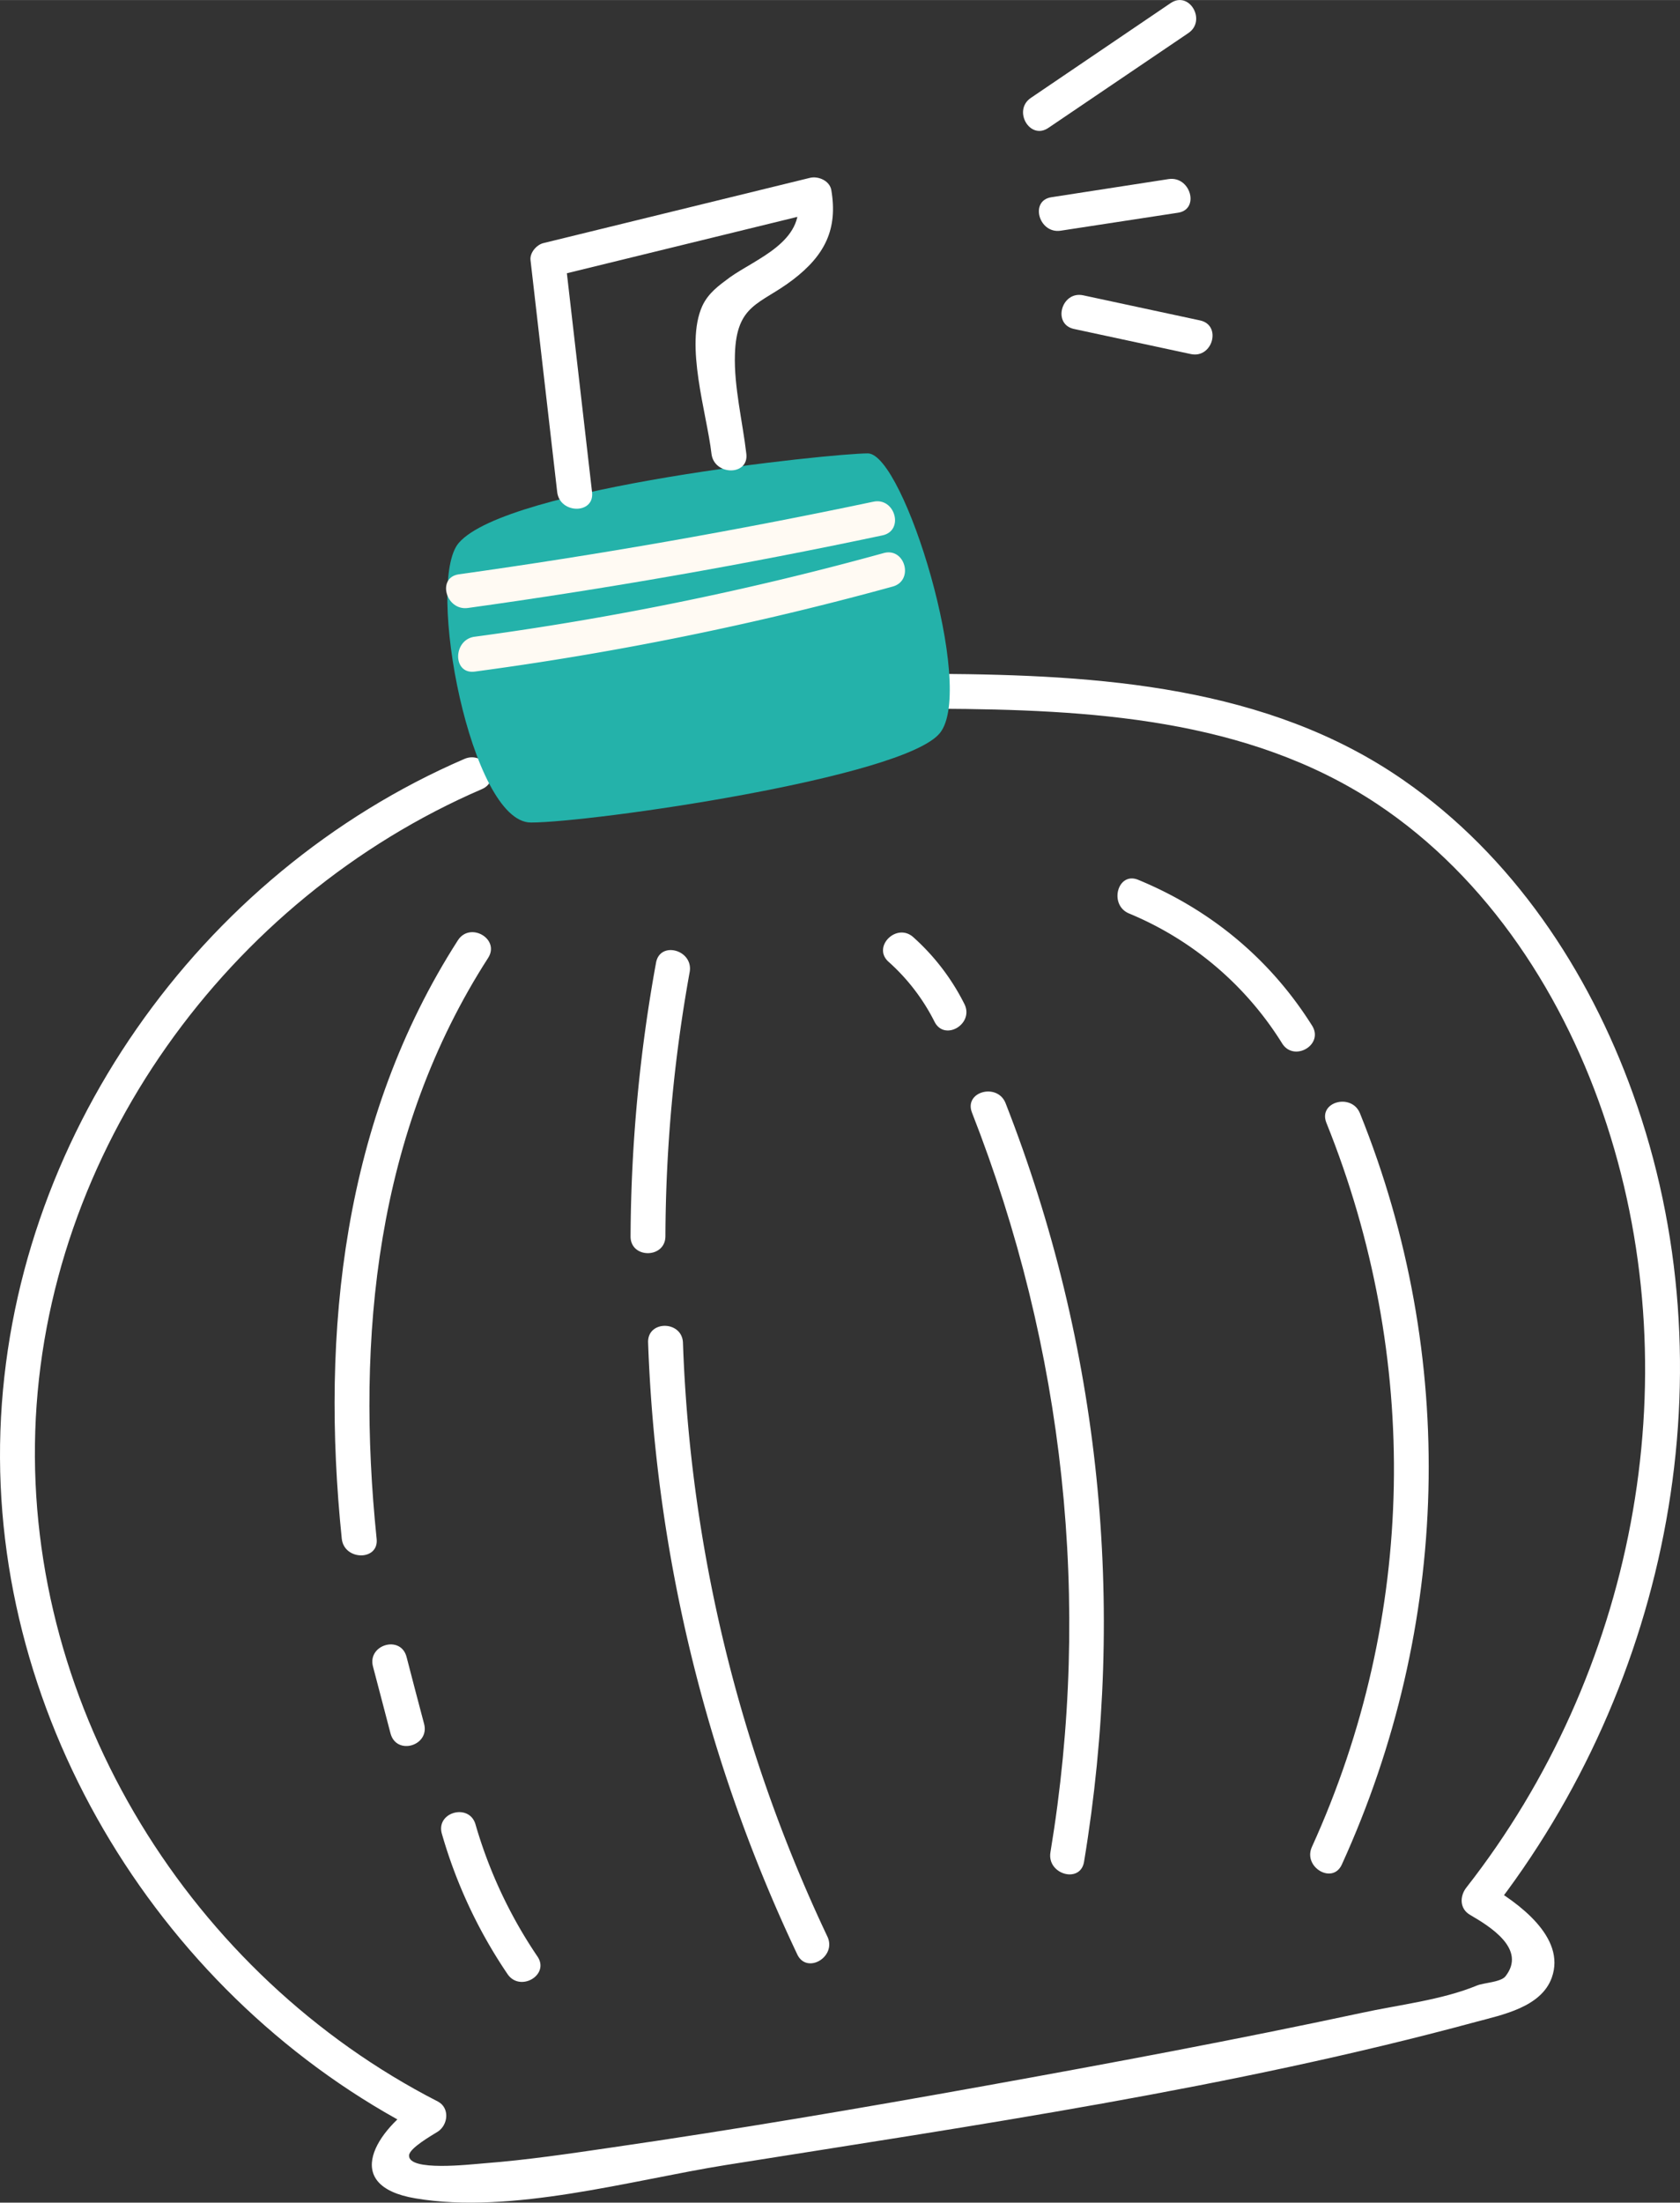<svg xmlns="http://www.w3.org/2000/svg" width="824.3" height="1080" viewBox="-0.001 0.012 824.32 1079.989" style=""><rect x="-0.001" y="0.012" width="824.32" height="1079.989" fill="#333333" stroke="none"/><g><title>hdrawn48_386127302</title><g data-name="Layer 2"><path d="M227.9 372.1C97.6 428.3 5.1 559 .2 701.6s80.1 279.1 206 343.6v-14.8c-21.6 13.8-39.3 41.3-2.4 47.5 47.1 8 105.9-8.9 152.1-16.3 122.6-19.5 248.2-37.7 368.2-70.2 13-3.5 32.1-7.2 37.3-21.7 7.2-20-16.9-37-31.5-45.5.6 4.4 1.2 8.9 1.7 13.4 87.7-112.1 118.3-266.1 69.6-401.4-21.8-60.6-59.2-116.7-112.6-153.7-66.7-46.3-149.7-51.6-228.3-52.1-11-.1-11 17 0 17.1 73.8.4 151.6 4.5 215.1 46.5 55.1 36.5 92.8 95.4 113 157.5 41.3 126.8 12.9 269.6-68.9 374-3.3 4.2-3.4 10.4 1.8 13.4 9.6 5.6 27.9 16.7 17.4 30.1-2.2 2.9-10.7 3.2-13.9 4.5-17.4 7.2-38.6 9.5-56.9 13.5-61.2 13.1-122.8 24.6-184.4 35.7s-122.2 21.4-183.6 30.3c-20.6 3-41.3 6.1-62.1 7.7-7.6.6-37.3 4.1-37.1-3.8.1-3.6 11.1-9.8 14.1-11.7 5.1-3.3 6-11.7 0-14.8-120.9-61.9-202-191.8-197.5-328.8s94.6-261 219.2-314.7c10.1-4.4 1.4-19.1-8.6-14.8z" fill="#fff"></path><path d="M224.7 461c-56.3 87.6-67.5 191.7-57 293.5 1.2 10.8 18.3 10.9 17.1 0-10.2-99-.2-199.6 54.7-284.8 6-9.3-8.8-17.9-14.8-8.7z" fill="#fff"></path><path d="M183 817.1c2.9 10.9 5.7 21.8 8.6 32.8s19.3 6.1 16.5-4.6-5.8-21.8-8.6-32.8-19.3-6.1-16.5 4.6z" fill="#fff"></path><path d="M216.8 899.1a240.4 240.4 0 0 0 32.2 68.8c6.1 9.1 20.9.5 14.7-8.6a228.6 228.6 0 0 1-30.4-64.8c-3.1-10.5-19.5-6-16.5 4.6z" fill="#fff"></path><path d="M321.9 472a765.9 765.9 0 0 0-12.5 134.2c-.1 11 17 11 17.1 0a741.2 741.2 0 0 1 11.9-129.6c1.9-10.8-14.5-15.4-16.5-4.6z" fill="#fff"></path><path d="M318 658.3a763.2 763.2 0 0 0 73.2 300c4.7 9.9 19.4 1.2 14.8-8.7a740.8 740.8 0 0 1-70.9-291.3c-.5-10.9-17.5-11-17.1 0z" fill="#fff"></path><path d="M436 471.6a98.9 98.9 0 0 1 22.5 29.3c4.9 9.9 19.6 1.2 14.7-8.6a109.9 109.9 0 0 0-25.1-32.8c-8.2-7.3-20.3 4.8-12.1 12.1z" fill="#fff"></path><path d="M476.9 545.5c45.4 115.8 58.9 240 38.5 362.8-1.7 10.8 14.7 15.4 16.5 4.6 20.9-126 8.1-253-38.5-372-4-10.1-20.5-5.7-16.5 4.6z" fill="#fff"></path><path d="M554 447.9a161 161 0 0 1 75.1 63.7c5.8 9.3 20.6.7 14.7-8.7-20.5-32.6-49.7-56.8-85.3-71.5-10.1-4.2-14.6 12.3-4.5 16.5z" fill="#fff"></path><path d="M650.8 550.5c46.3 114.8 44.3 242.2-7.1 355.1-4.5 9.9 10.2 18.6 14.7 8.6 53.3-116.9 57-249 8.9-368.3-4.1-10.1-20.6-5.7-16.5 4.6z" fill="#fff"></path><path d="M225.1 266.2c-16.5 19.1 5.9 137.1 35.4 137.1s183-21.9 200.7-43.9-17.7-137.1-35.4-137.1-177.1 16.5-200.7 43.9z" fill="#24b2aa"></path><path d="M290.5 241.3q-6.6-57-13.1-113.8l-6.3 8.2 130.9-32-10.6-6c3.5 20.9-20.4 29.1-33.3 38.3-5.4 4-10.5 7.6-13.5 14-8.7 19.2 2.2 52.6 4.5 72.5 1.3 10.8 18.4 10.9 17.1 0-1.8-15.6-6.1-32.9-5.6-48.6.7-25 12.4-24.5 28.4-36.7s22.1-25.1 18.9-44c-.8-4.6-6.4-7-10.5-6l-130.8 32c-3.3.8-6.7 4.7-6.3 8.3q6.6 56.9 13.1 113.8c1.3 10.8 18.4 10.9 17.1 0z" fill="#fff"></path><path d="M514.4 62.7l68.7-46.5c9-6.1.5-20.9-8.7-14.7L505.8 48c-9 6.1-.5 20.9 8.6 14.7z" fill="#fff"></path><path d="M520.5 113.1l57.5-8.8c10.8-1.6 6.2-18.1-4.6-16.5l-57.5 8.9c-10.8 1.6-6.2 18.1 4.6 16.4z" fill="#fff"></path><path d="M527 161.3l57.3 12.3c10.7 2.3 15.3-14.2 4.5-16.5l-57.3-12.3c-10.7-2.3-15.3 14.2-4.5 16.5z" fill="#fff"></path><path d="M229.6 298.1q102.3-14.2 203.4-35.6c10.8-2.3 6.2-18.8-4.5-16.5q-101.1 21.3-203.4 35.6c-10.9 1.6-6.3 18 4.5 16.5z" fill="#fffaf3"></path><path d="M232.9 329.3A1540.1 1540.1 0 0 0 438 287.6c10.6-2.9 6.1-19.4-4.5-16.4a1508.2 1508.2 0 0 1-200.6 41c-10.7 1.4-10.9 18.5 0 17.1z" fill="#fffaf3"></path></g></g></svg>